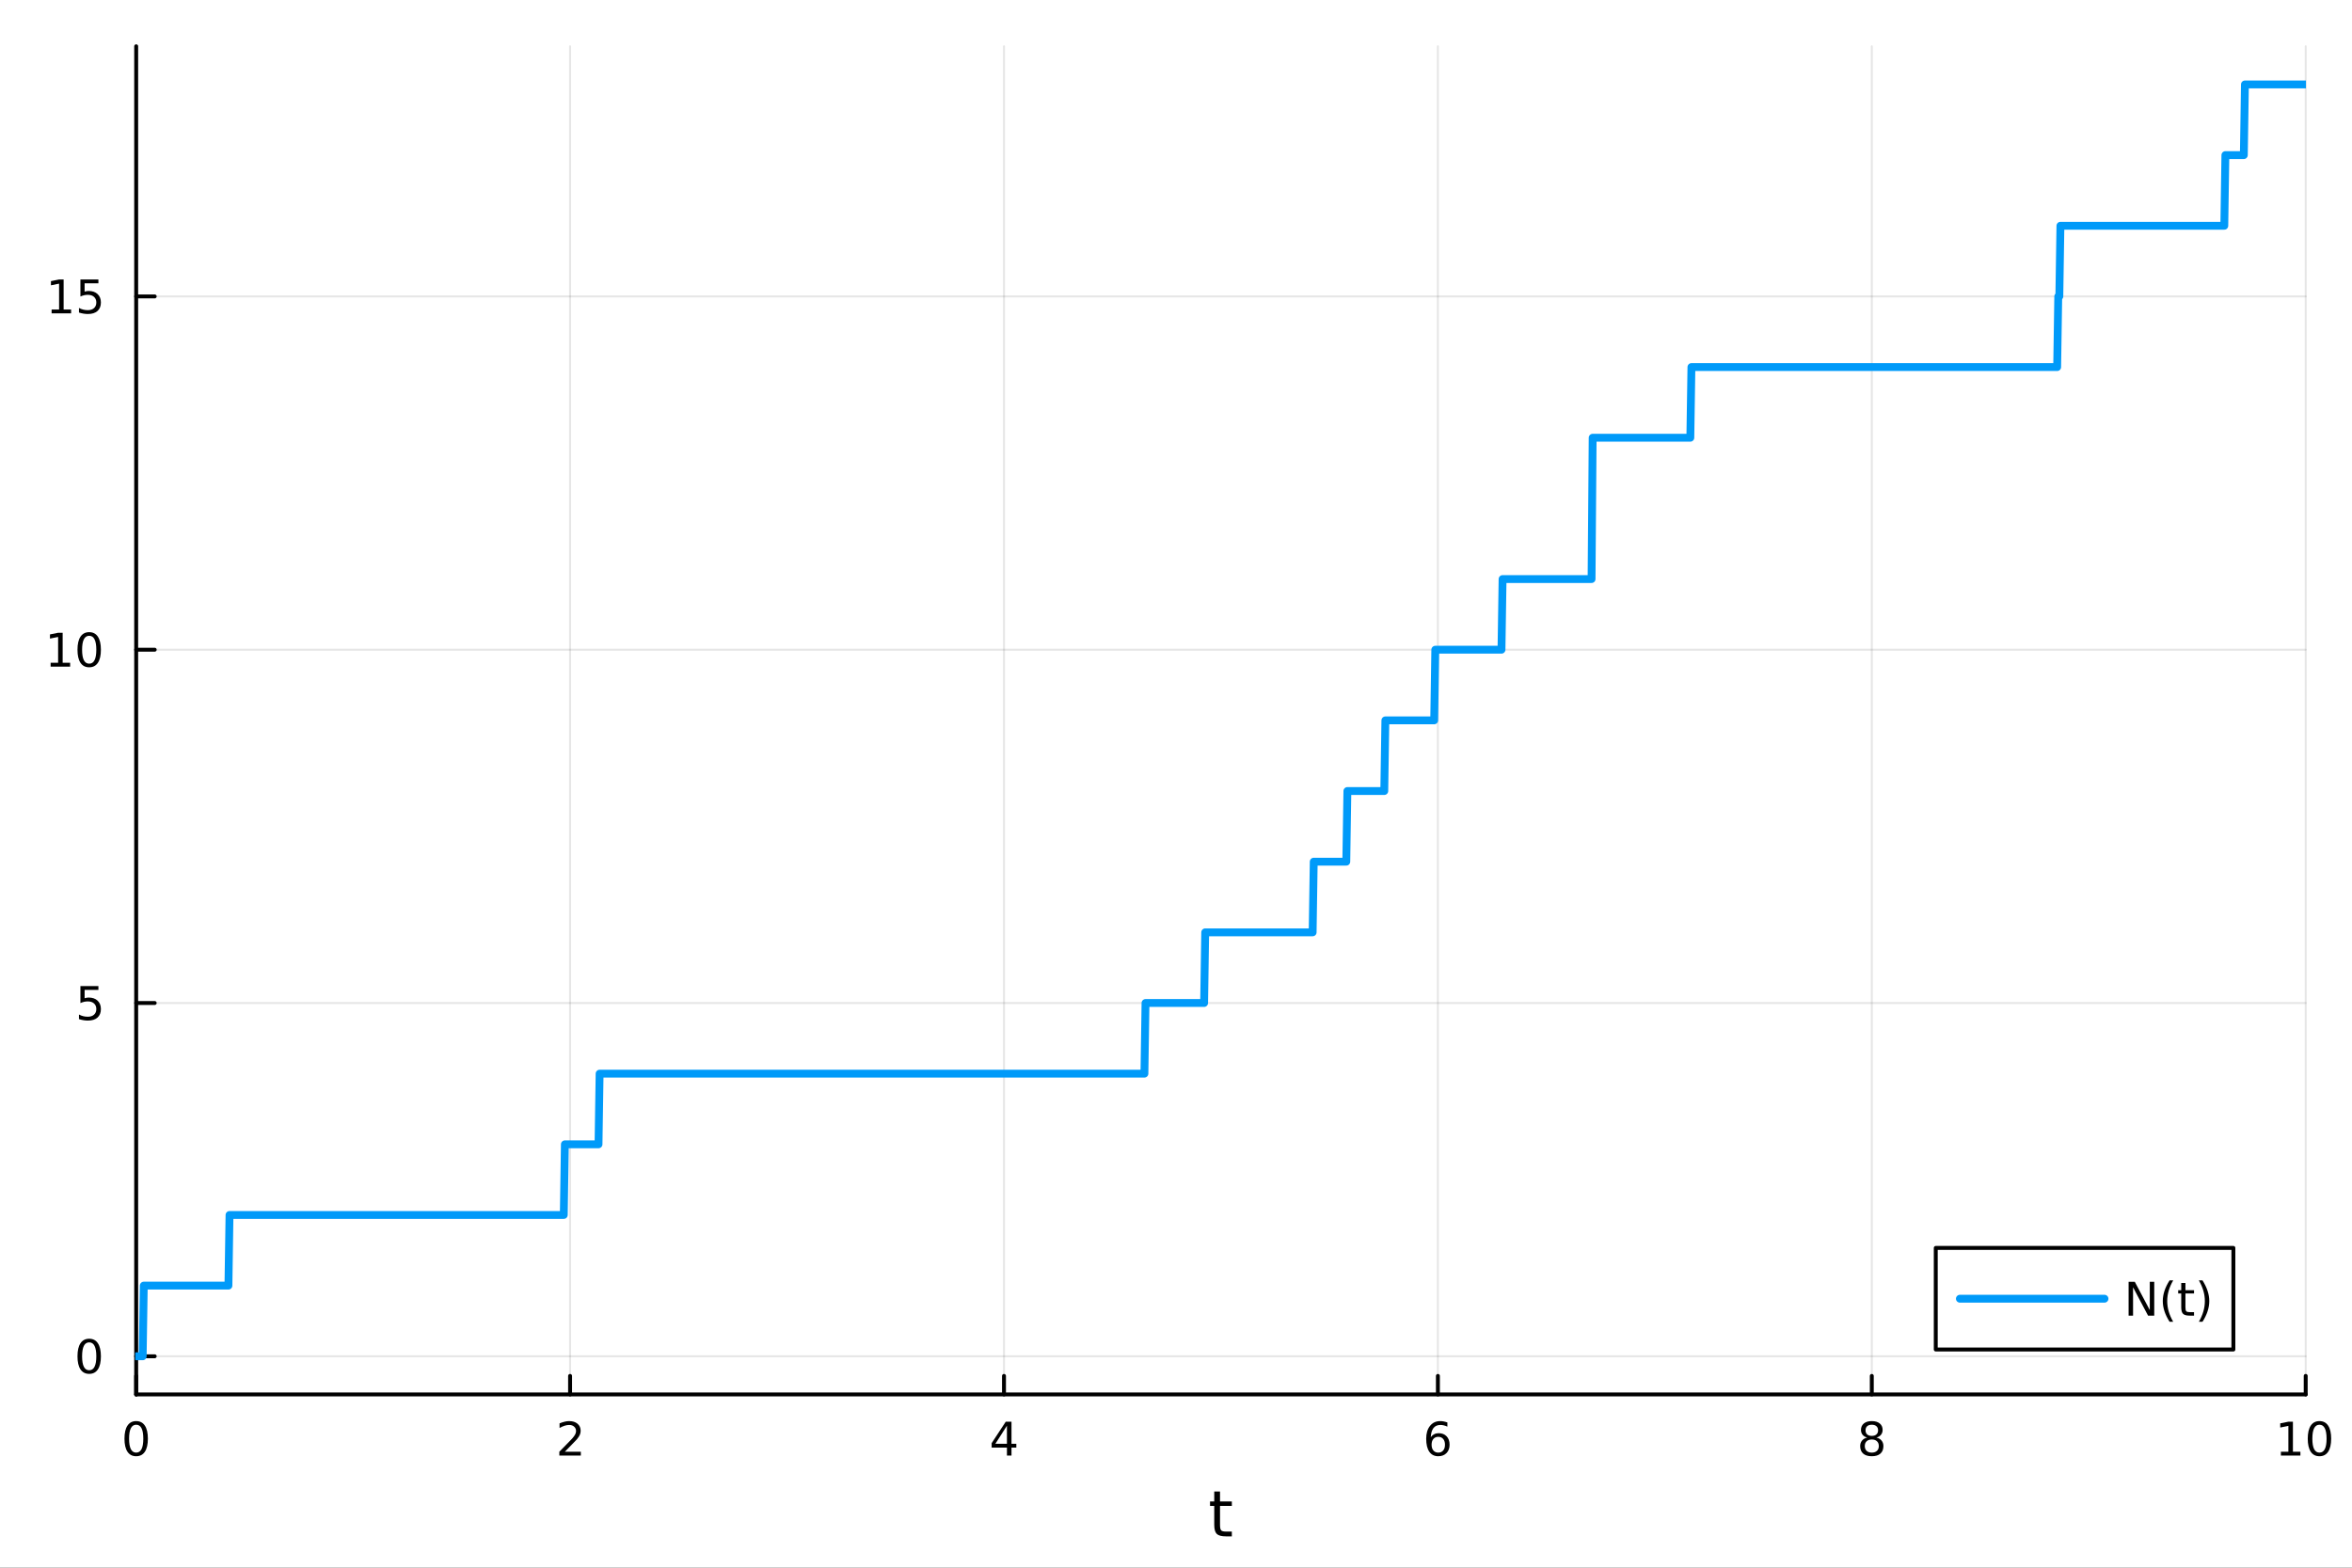 <?xml version="1.0" encoding="utf-8"?>
<svg xmlns="http://www.w3.org/2000/svg" xmlns:xlink="http://www.w3.org/1999/xlink" width="600" height="400" viewBox="0 0 2400 1600">
<rect x="0" y="0" width="2400" height="1600" fill="#333333" stroke="none"/>
<defs>
  <clipPath id="clip460">
    <rect x="0" y="0" width="2400" height="1600"/>
  </clipPath>
</defs>
<path clip-path="url(#clip460)" d="M0 1600 L2400 1600 L2400 0 L0 0  Z" fill="#ffffff" fill-rule="evenodd" fill-opacity="1"/>
<defs>
  <clipPath id="clip461">
    <rect x="480" y="0" width="1681" height="1600"/>
  </clipPath>
</defs>
<path clip-path="url(#clip460)" d="M138.959 1423.18 L2352.76 1423.18 L2352.76 47.244 L138.959 47.244  Z" fill="#ffffff" fill-rule="evenodd" fill-opacity="1"/>
<defs>
  <clipPath id="clip462">
    <rect x="138" y="47" width="2215" height="1377"/>
  </clipPath>
</defs>
<polyline clip-path="url(#clip462)" style="stroke:#000000; stroke-linecap:round; stroke-linejoin:round; stroke-width:2; stroke-opacity:0.1; fill:none" points="138.959,1423.18 138.959,47.244 "/>
<polyline clip-path="url(#clip462)" style="stroke:#000000; stroke-linecap:round; stroke-linejoin:round; stroke-width:2; stroke-opacity:0.1; fill:none" points="581.719,1423.18 581.719,47.244 "/>
<polyline clip-path="url(#clip462)" style="stroke:#000000; stroke-linecap:round; stroke-linejoin:round; stroke-width:2; stroke-opacity:0.1; fill:none" points="1024.48,1423.18 1024.48,47.244 "/>
<polyline clip-path="url(#clip462)" style="stroke:#000000; stroke-linecap:round; stroke-linejoin:round; stroke-width:2; stroke-opacity:0.1; fill:none" points="1467.24,1423.18 1467.24,47.244 "/>
<polyline clip-path="url(#clip462)" style="stroke:#000000; stroke-linecap:round; stroke-linejoin:round; stroke-width:2; stroke-opacity:0.1; fill:none" points="1910,1423.18 1910,47.244 "/>
<polyline clip-path="url(#clip462)" style="stroke:#000000; stroke-linecap:round; stroke-linejoin:round; stroke-width:2; stroke-opacity:0.1; fill:none" points="2352.76,1423.18 2352.76,47.244 "/>
<polyline clip-path="url(#clip460)" style="stroke:#000000; stroke-linecap:round; stroke-linejoin:round; stroke-width:4; stroke-opacity:1; fill:none" points="138.959,1423.18 2352.76,1423.18 "/>
<polyline clip-path="url(#clip460)" style="stroke:#000000; stroke-linecap:round; stroke-linejoin:round; stroke-width:4; stroke-opacity:1; fill:none" points="138.959,1423.18 138.959,1404.28 "/>
<polyline clip-path="url(#clip460)" style="stroke:#000000; stroke-linecap:round; stroke-linejoin:round; stroke-width:4; stroke-opacity:1; fill:none" points="581.719,1423.18 581.719,1404.28 "/>
<polyline clip-path="url(#clip460)" style="stroke:#000000; stroke-linecap:round; stroke-linejoin:round; stroke-width:4; stroke-opacity:1; fill:none" points="1024.48,1423.18 1024.48,1404.28 "/>
<polyline clip-path="url(#clip460)" style="stroke:#000000; stroke-linecap:round; stroke-linejoin:round; stroke-width:4; stroke-opacity:1; fill:none" points="1467.24,1423.18 1467.24,1404.28 "/>
<polyline clip-path="url(#clip460)" style="stroke:#000000; stroke-linecap:round; stroke-linejoin:round; stroke-width:4; stroke-opacity:1; fill:none" points="1910,1423.18 1910,1404.28 "/>
<polyline clip-path="url(#clip460)" style="stroke:#000000; stroke-linecap:round; stroke-linejoin:round; stroke-width:4; stroke-opacity:1; fill:none" points="2352.76,1423.18 2352.76,1404.28 "/>
<path clip-path="url(#clip460)" d="M138.959 1454.1 Q135.348 1454.1 133.52 1457.66 Q131.714 1461.2 131.714 1468.33 Q131.714 1475.44 133.52 1479.01 Q135.348 1482.55 138.959 1482.55 Q142.594 1482.55 144.399 1479.01 Q146.228 1475.44 146.228 1468.33 Q146.228 1461.2 144.399 1457.66 Q142.594 1454.1 138.959 1454.1 M138.959 1450.39 Q144.77 1450.39 147.825 1455 Q150.904 1459.58 150.904 1468.33 Q150.904 1477.06 147.825 1481.67 Q144.77 1486.25 138.959 1486.25 Q133.149 1486.25 130.071 1481.67 Q127.015 1477.06 127.015 1468.33 Q127.015 1459.58 130.071 1455 Q133.149 1450.39 138.959 1450.39 Z" fill="#000000" fill-rule="nonzero" fill-opacity="1" /><path clip-path="url(#clip460)" d="M576.372 1481.64 L592.691 1481.64 L592.691 1485.58 L570.747 1485.58 L570.747 1481.64 Q573.409 1478.89 577.992 1474.26 Q582.598 1469.61 583.779 1468.27 Q586.024 1465.74 586.904 1464.01 Q587.807 1462.25 587.807 1460.56 Q587.807 1457.8 585.862 1456.07 Q583.941 1454.33 580.839 1454.33 Q578.64 1454.33 576.186 1455.09 Q573.756 1455.86 570.978 1457.41 L570.978 1452.69 Q573.802 1451.55 576.256 1450.97 Q578.709 1450.39 580.747 1450.39 Q586.117 1450.39 589.311 1453.08 Q592.506 1455.77 592.506 1460.26 Q592.506 1462.39 591.696 1464.31 Q590.908 1466.2 588.802 1468.8 Q588.223 1469.47 585.121 1472.69 Q582.02 1475.88 576.372 1481.64 Z" fill="#000000" fill-rule="nonzero" fill-opacity="1" /><path clip-path="url(#clip460)" d="M1027.49 1455.09 L1015.68 1473.54 L1027.49 1473.54 L1027.49 1455.09 M1026.26 1451.02 L1032.14 1451.02 L1032.14 1473.54 L1037.07 1473.54 L1037.07 1477.43 L1032.14 1477.43 L1032.14 1485.58 L1027.49 1485.58 L1027.49 1477.43 L1011.89 1477.43 L1011.89 1472.92 L1026.26 1451.02 Z" fill="#000000" fill-rule="nonzero" fill-opacity="1" /><path clip-path="url(#clip460)" d="M1467.64 1466.44 Q1464.49 1466.44 1462.64 1468.59 Q1460.81 1470.74 1460.81 1474.49 Q1460.81 1478.22 1462.64 1480.39 Q1464.49 1482.55 1467.64 1482.55 Q1470.79 1482.55 1472.62 1480.39 Q1474.47 1478.22 1474.47 1474.49 Q1474.47 1470.74 1472.62 1468.59 Q1470.79 1466.44 1467.64 1466.44 M1476.92 1451.78 L1476.92 1456.04 Q1475.17 1455.21 1473.36 1454.77 Q1471.58 1454.33 1469.82 1454.33 Q1465.19 1454.33 1462.74 1457.45 Q1460.3 1460.58 1459.96 1466.9 Q1461.32 1464.89 1463.38 1463.82 Q1465.44 1462.73 1467.92 1462.73 Q1473.13 1462.73 1476.14 1465.9 Q1479.17 1469.05 1479.17 1474.49 Q1479.17 1479.82 1476.02 1483.03 Q1472.87 1486.25 1467.64 1486.25 Q1461.65 1486.25 1458.48 1481.67 Q1455.3 1477.06 1455.3 1468.33 Q1455.3 1460.14 1459.19 1455.28 Q1463.08 1450.39 1469.63 1450.39 Q1471.39 1450.39 1473.17 1450.74 Q1474.98 1451.09 1476.92 1451.78 Z" fill="#000000" fill-rule="nonzero" fill-opacity="1" /><path clip-path="url(#clip460)" d="M1910 1469.17 Q1906.66 1469.17 1904.74 1470.95 Q1902.84 1472.73 1902.84 1475.86 Q1902.84 1478.98 1904.74 1480.77 Q1906.66 1482.55 1910 1482.55 Q1913.33 1482.55 1915.25 1480.77 Q1917.17 1478.96 1917.17 1475.86 Q1917.17 1472.73 1915.25 1470.95 Q1913.35 1469.17 1910 1469.17 M1905.32 1467.18 Q1902.31 1466.44 1900.62 1464.38 Q1898.96 1462.32 1898.96 1459.35 Q1898.96 1455.21 1901.89 1452.8 Q1904.86 1450.39 1910 1450.39 Q1915.16 1450.39 1918.1 1452.8 Q1921.04 1455.21 1921.04 1459.35 Q1921.04 1462.32 1919.35 1464.38 Q1917.68 1466.44 1914.7 1467.18 Q1918.08 1467.96 1919.95 1470.26 Q1921.85 1472.55 1921.85 1475.86 Q1921.85 1480.88 1918.77 1483.57 Q1915.71 1486.25 1910 1486.25 Q1904.28 1486.25 1901.2 1483.57 Q1898.14 1480.88 1898.14 1475.86 Q1898.14 1472.55 1900.04 1470.26 Q1901.94 1467.96 1905.32 1467.18 M1903.61 1459.79 Q1903.61 1462.48 1905.27 1463.98 Q1906.96 1465.49 1910 1465.49 Q1913.01 1465.49 1914.7 1463.98 Q1916.41 1462.48 1916.41 1459.79 Q1916.41 1457.11 1914.7 1455.6 Q1913.01 1454.1 1910 1454.1 Q1906.96 1454.1 1905.27 1455.6 Q1903.61 1457.11 1903.61 1459.79 Z" fill="#000000" fill-rule="nonzero" fill-opacity="1" /><path clip-path="url(#clip460)" d="M2327.44 1481.64 L2335.08 1481.64 L2335.08 1455.28 L2326.77 1456.95 L2326.77 1452.69 L2335.04 1451.02 L2339.71 1451.02 L2339.71 1481.64 L2347.35 1481.64 L2347.35 1485.58 L2327.44 1485.58 L2327.44 1481.64 Z" fill="#000000" fill-rule="nonzero" fill-opacity="1" /><path clip-path="url(#clip460)" d="M2366.8 1454.1 Q2363.18 1454.1 2361.36 1457.66 Q2359.55 1461.2 2359.55 1468.33 Q2359.55 1475.44 2361.36 1479.01 Q2363.18 1482.55 2366.8 1482.55 Q2370.43 1482.55 2372.23 1479.01 Q2374.06 1475.44 2374.06 1468.33 Q2374.06 1461.2 2372.23 1457.66 Q2370.43 1454.1 2366.8 1454.1 M2366.8 1450.39 Q2372.61 1450.39 2375.66 1455 Q2378.74 1459.58 2378.74 1468.33 Q2378.74 1477.06 2375.66 1481.67 Q2372.61 1486.25 2366.8 1486.25 Q2360.99 1486.25 2357.91 1481.67 Q2354.85 1477.06 2354.85 1468.33 Q2354.85 1459.58 2357.91 1455 Q2360.99 1450.39 2366.8 1450.39 Z" fill="#000000" fill-rule="nonzero" fill-opacity="1" /><path clip-path="url(#clip460)" d="M1244.92 1522.27 L1244.92 1532.4 L1256.98 1532.4 L1256.98 1536.95 L1244.92 1536.95 L1244.92 1556.3 Q1244.92 1560.66 1246.1 1561.9 Q1247.31 1563.14 1250.97 1563.14 L1256.98 1563.14 L1256.98 1568.04 L1250.97 1568.04 Q1244.19 1568.04 1241.61 1565.53 Q1239.03 1562.98 1239.03 1556.3 L1239.03 1536.95 L1234.73 1536.95 L1234.73 1532.4 L1239.03 1532.4 L1239.03 1522.27 L1244.92 1522.27 Z" fill="#000000" fill-rule="nonzero" fill-opacity="1" /><polyline clip-path="url(#clip462)" style="stroke:#000000; stroke-linecap:round; stroke-linejoin:round; stroke-width:2; stroke-opacity:0.1; fill:none" points="138.959,1384.24 2352.76,1384.24 "/>
<polyline clip-path="url(#clip462)" style="stroke:#000000; stroke-linecap:round; stroke-linejoin:round; stroke-width:2; stroke-opacity:0.1; fill:none" points="138.959,1023.67 2352.76,1023.67 "/>
<polyline clip-path="url(#clip462)" style="stroke:#000000; stroke-linecap:round; stroke-linejoin:round; stroke-width:2; stroke-opacity:0.1; fill:none" points="138.959,663.098 2352.76,663.098 "/>
<polyline clip-path="url(#clip462)" style="stroke:#000000; stroke-linecap:round; stroke-linejoin:round; stroke-width:2; stroke-opacity:0.1; fill:none" points="138.959,302.528 2352.76,302.528 "/>
<polyline clip-path="url(#clip460)" style="stroke:#000000; stroke-linecap:round; stroke-linejoin:round; stroke-width:4; stroke-opacity:1; fill:none" points="138.959,1423.18 138.959,47.244 "/>
<polyline clip-path="url(#clip460)" style="stroke:#000000; stroke-linecap:round; stroke-linejoin:round; stroke-width:4; stroke-opacity:1; fill:none" points="138.959,1384.24 157.857,1384.24 "/>
<polyline clip-path="url(#clip460)" style="stroke:#000000; stroke-linecap:round; stroke-linejoin:round; stroke-width:4; stroke-opacity:1; fill:none" points="138.959,1023.67 157.857,1023.67 "/>
<polyline clip-path="url(#clip460)" style="stroke:#000000; stroke-linecap:round; stroke-linejoin:round; stroke-width:4; stroke-opacity:1; fill:none" points="138.959,663.098 157.857,663.098 "/>
<polyline clip-path="url(#clip460)" style="stroke:#000000; stroke-linecap:round; stroke-linejoin:round; stroke-width:4; stroke-opacity:1; fill:none" points="138.959,302.528 157.857,302.528 "/>
<path clip-path="url(#clip460)" d="M91.015 1370.04 Q87.404 1370.04 85.575 1373.6 Q83.77 1377.14 83.77 1384.27 Q83.77 1391.38 85.575 1394.94 Q87.404 1398.49 91.015 1398.49 Q94.649 1398.49 96.455 1394.94 Q98.284 1391.38 98.284 1384.27 Q98.284 1377.14 96.455 1373.6 Q94.649 1370.04 91.015 1370.04 M91.015 1366.33 Q96.825 1366.33 99.881 1370.94 Q102.959 1375.52 102.959 1384.27 Q102.959 1393 99.881 1397.61 Q96.825 1402.19 91.015 1402.19 Q85.205 1402.19 82.126 1397.61 Q79.071 1393 79.071 1384.27 Q79.071 1375.52 82.126 1370.94 Q85.205 1366.33 91.015 1366.33 Z" fill="#000000" fill-rule="nonzero" fill-opacity="1" /><path clip-path="url(#clip460)" d="M82.057 1006.39 L100.413 1006.39 L100.413 1010.32 L86.339 1010.32 L86.339 1018.8 Q87.358 1018.45 88.376 1018.29 Q89.395 1018.1 90.413 1018.1 Q96.2 1018.1 99.58 1021.27 Q102.959 1024.44 102.959 1029.86 Q102.959 1035.44 99.487 1038.54 Q96.015 1041.62 89.696 1041.62 Q87.52 1041.62 85.251 1041.25 Q83.006 1040.88 80.598 1040.14 L80.598 1035.44 Q82.682 1036.57 84.904 1037.13 Q87.126 1037.68 89.603 1037.68 Q93.608 1037.68 95.946 1035.58 Q98.284 1033.47 98.284 1029.86 Q98.284 1026.25 95.946 1024.14 Q93.608 1022.04 89.603 1022.04 Q87.728 1022.04 85.853 1022.45 Q84.001 1022.87 82.057 1023.75 L82.057 1006.39 Z" fill="#000000" fill-rule="nonzero" fill-opacity="1" /><path clip-path="url(#clip460)" d="M51.663 676.443 L59.302 676.443 L59.302 650.077 L50.992 651.744 L50.992 647.485 L59.256 645.818 L63.932 645.818 L63.932 676.443 L71.571 676.443 L71.571 680.378 L51.663 680.378 L51.663 676.443 Z" fill="#000000" fill-rule="nonzero" fill-opacity="1" /><path clip-path="url(#clip460)" d="M91.015 648.897 Q87.404 648.897 85.575 652.461 Q83.77 656.003 83.77 663.133 Q83.77 670.239 85.575 673.804 Q87.404 677.346 91.015 677.346 Q94.649 677.346 96.455 673.804 Q98.284 670.239 98.284 663.133 Q98.284 656.003 96.455 652.461 Q94.649 648.897 91.015 648.897 M91.015 645.193 Q96.825 645.193 99.881 649.799 Q102.959 654.383 102.959 663.133 Q102.959 671.859 99.881 676.466 Q96.825 681.049 91.015 681.049 Q85.205 681.049 82.126 676.466 Q79.071 671.859 79.071 663.133 Q79.071 654.383 82.126 649.799 Q85.205 645.193 91.015 645.193 Z" fill="#000000" fill-rule="nonzero" fill-opacity="1" /><path clip-path="url(#clip460)" d="M52.659 315.873 L60.298 315.873 L60.298 289.507 L51.987 291.174 L51.987 286.914 L60.251 285.248 L64.927 285.248 L64.927 315.873 L72.566 315.873 L72.566 319.808 L52.659 319.808 L52.659 315.873 Z" fill="#000000" fill-rule="nonzero" fill-opacity="1" /><path clip-path="url(#clip460)" d="M82.057 285.248 L100.413 285.248 L100.413 289.183 L86.339 289.183 L86.339 297.655 Q87.358 297.308 88.376 297.146 Q89.395 296.961 90.413 296.961 Q96.2 296.961 99.58 300.132 Q102.959 303.303 102.959 308.72 Q102.959 314.299 99.487 317.4 Q96.015 320.479 89.696 320.479 Q87.52 320.479 85.251 320.109 Q83.006 319.738 80.598 318.998 L80.598 314.299 Q82.682 315.433 84.904 315.988 Q87.126 316.544 89.603 316.544 Q93.608 316.544 95.946 314.437 Q98.284 312.331 98.284 308.72 Q98.284 305.109 95.946 303.002 Q93.608 300.896 89.603 300.896 Q87.728 300.896 85.853 301.312 Q84.001 301.729 82.057 302.609 L82.057 285.248 Z" fill="#000000" fill-rule="nonzero" fill-opacity="1" /><polyline clip-path="url(#clip462)" style="stroke:#009af9; stroke-linecap:round; stroke-linejoin:round; stroke-width:8; stroke-opacity:1; fill:none" points="138.959,1384.24 140.067,1384.24 141.174,1384.24 142.282,1384.24 143.389,1384.24 144.497,1384.24 145.604,1384.24 146.712,1312.12 147.819,1312.12 148.927,1312.12 150.034,1312.12 151.141,1312.12 152.249,1312.12 153.356,1312.12 154.464,1312.12 155.571,1312.12 156.679,1312.12 157.786,1312.12 158.894,1312.12 160.001,1312.12 161.108,1312.12 162.216,1312.12 163.323,1312.12 164.431,1312.12 165.538,1312.12 166.646,1312.12 167.753,1312.12 168.861,1312.12 169.968,1312.12 171.076,1312.12 172.183,1312.12 173.29,1312.12 174.398,1312.12 175.505,1312.12 176.613,1312.12 177.72,1312.12 178.828,1312.12 179.935,1312.12 181.043,1312.12 182.15,1312.12 183.258,1312.12 184.365,1312.12 185.472,1312.12 186.58,1312.12 187.687,1312.12 188.795,1312.12 189.902,1312.12 191.01,1312.12 192.117,1312.12 193.225,1312.12 194.332,1312.12 195.439,1312.12 196.547,1312.12 197.654,1312.12 198.762,1312.12 199.869,1312.12 200.977,1312.12 202.084,1312.12 203.192,1312.12 204.299,1312.12 205.407,1312.12 206.514,1312.12 207.621,1312.12 208.729,1312.12 209.836,1312.12 210.944,1312.12 212.051,1312.12 213.159,1312.12 214.266,1312.12 215.374,1312.12 216.481,1312.12 217.589,1312.12 218.696,1312.12 219.803,1312.12 220.911,1312.12 222.018,1312.12 223.126,1312.12 224.233,1312.12 225.341,1312.12 226.448,1312.12 227.556,1312.12 228.663,1312.12 229.771,1312.12 230.878,1312.12 231.985,1312.12 233.093,1312.12 234.2,1240.01 235.308,1240.01 236.415,1240.01 237.523,1240.01 238.63,1240.01 239.738,1240.01 240.845,1240.01 241.952,1240.01 243.06,1240.01 244.167,1240.01 245.275,1240.01 246.382,1240.01 247.49,1240.01 248.597,1240.01 249.705,1240.01 250.812,1240.01 251.92,1240.01 253.027,1240.01 254.134,1240.01 255.242,1240.01 256.349,1240.01 257.457,1240.01 258.564,1240.01 259.672,1240.01 260.779,1240.01 261.887,1240.01 262.994,1240.01 264.102,1240.01 265.209,1240.01 266.316,1240.01 267.424,1240.01 268.531,1240.01 269.639,1240.01 270.746,1240.01 271.854,1240.01 272.961,1240.01 274.069,1240.01 275.176,1240.01 276.283,1240.01 277.391,1240.01 278.498,1240.01 279.606,1240.01 280.713,1240.01 281.821,1240.01 282.928,1240.01 284.036,1240.01 285.143,1240.01 286.251,1240.01 287.358,1240.01 288.465,1240.01 289.573,1240.01 290.68,1240.01 291.788,1240.01 292.895,1240.01 294.003,1240.01 295.11,1240.01 296.218,1240.01 297.325,1240.01 298.433,1240.01 299.54,1240.01 300.647,1240.01 301.755,1240.01 302.862,1240.01 303.97,1240.01 305.077,1240.01 306.185,1240.01 307.292,1240.01 308.4,1240.01 309.507,1240.01 310.614,1240.01 311.722,1240.01 312.829,1240.01 313.937,1240.01 315.044,1240.01 316.152,1240.01 317.259,1240.01 318.367,1240.01 319.474,1240.01 320.582,1240.01 321.689,1240.01 322.796,1240.01 323.904,1240.01 325.011,1240.01 326.119,1240.01 327.226,1240.01 328.334,1240.01 329.441,1240.01 330.549,1240.01 331.656,1240.01 332.764,1240.01 333.871,1240.01 334.978,1240.01 336.086,1240.01 337.193,1240.01 338.301,1240.01 339.408,1240.01 340.516,1240.01 341.623,1240.01 342.731,1240.01 343.838,1240.01 344.946,1240.01 346.053,1240.01 347.16,1240.01 348.268,1240.01 349.375,1240.01 350.483,1240.01 351.59,1240.01 352.698,1240.01 353.805,1240.01 354.913,1240.01 356.02,1240.01 357.127,1240.01 358.235,1240.01 359.342,1240.01 360.45,1240.01 361.557,1240.01 362.665,1240.01 363.772,1240.01 364.88,1240.01 365.987,1240.01 367.095,1240.01 368.202,1240.01 369.309,1240.01 370.417,1240.01 371.524,1240.01 372.632,1240.01 373.739,1240.01 374.847,1240.01 375.954,1240.01 377.062,1240.01 378.169,1240.01 379.277,1240.01 380.384,1240.01 381.491,1240.01 382.599,1240.01 383.706,1240.01 384.814,1240.01 385.921,1240.01 387.029,1240.01 388.136,1240.01 389.244,1240.01 390.351,1240.01 391.458,1240.01 392.566,1240.01 393.673,1240.01 394.781,1240.01 395.888,1240.01 396.996,1240.01 398.103,1240.01 399.211,1240.01 400.318,1240.01 401.426,1240.01 402.533,1240.01 403.64,1240.01 404.748,1240.01 405.855,1240.01 406.963,1240.01 408.07,1240.01 409.178,1240.01 410.285,1240.01 411.393,1240.01 412.5,1240.01 413.608,1240.01 414.715,1240.01 415.822,1240.01 416.93,1240.01 418.037,1240.01 419.145,1240.01 420.252,1240.01 421.36,1240.01 422.467,1240.01 423.575,1240.01 424.682,1240.01 425.789,1240.01 426.897,1240.01 428.004,1240.01 429.112,1240.01 430.219,1240.01 431.327,1240.01 432.434,1240.01 433.542,1240.01 434.649,1240.01 435.757,1240.01 436.864,1240.01 437.971,1240.01 439.079,1240.01 440.186,1240.01 441.294,1240.01 442.401,1240.01 443.509,1240.01 444.616,1240.01 445.724,1240.01 446.831,1240.01 447.939,1240.01 449.046,1240.01 450.153,1240.01 451.261,1240.01 452.368,1240.01 453.476,1240.01 454.583,1240.01 455.691,1240.01 456.798,1240.01 457.906,1240.01 459.013,1240.01 460.121,1240.01 461.228,1240.01 462.335,1240.01 463.443,1240.01 464.55,1240.01 465.658,1240.01 466.765,1240.01 467.873,1240.01 468.98,1240.01 470.088,1240.01 471.195,1240.01 472.302,1240.01 473.41,1240.01 474.517,1240.01 475.625,1240.01 476.732,1240.01 477.84,1240.01 478.947,1240.01 480.055,1240.01 481.162,1240.01 482.27,1240.01 483.377,1240.01 484.484,1240.01 485.592,1240.01 486.699,1240.01 487.807,1240.01 488.914,1240.01 490.022,1240.01 491.129,1240.01 492.237,1240.01 493.344,1240.01 494.452,1240.01 495.559,1240.01 496.666,1240.01 497.774,1240.01 498.881,1240.01 499.989,1240.01 501.096,1240.01 502.204,1240.01 503.311,1240.01 504.419,1240.01 505.526,1240.01 506.633,1240.01 507.741,1240.01 508.848,1240.01 509.956,1240.01 511.063,1240.01 512.171,1240.01 513.278,1240.01 514.386,1240.01 515.493,1240.01 516.601,1240.01 517.708,1240.01 518.815,1240.01 519.923,1240.01 521.03,1240.01 522.138,1240.01 523.245,1240.01 524.353,1240.01 525.46,1240.01 526.568,1240.01 527.675,1240.01 528.783,1240.01 529.89,1240.01 530.997,1240.01 532.105,1240.01 533.212,1240.01 534.32,1240.01 535.427,1240.01 536.535,1240.01 537.642,1240.01 538.75,1240.01 539.857,1240.01 540.965,1240.01 542.072,1240.01 543.179,1240.01 544.287,1240.01 545.394,1240.01 546.502,1240.01 547.609,1240.01 548.717,1240.01 549.824,1240.01 550.932,1240.01 552.039,1240.01 553.146,1240.01 554.254,1240.01 555.361,1240.01 556.469,1240.01 557.576,1240.01 558.684,1240.01 559.791,1240.01 560.899,1240.01 562.006,1240.01 563.114,1240.01 564.221,1240.01 565.328,1240.01 566.436,1240.01 567.543,1240.01 568.651,1240.01 569.758,1240.01 570.866,1240.01 571.973,1240.01 573.081,1240.01 574.188,1240.01 575.296,1240.01 576.403,1167.9 577.51,1167.9 578.618,1167.9 579.725,1167.9 580.833,1167.9 581.94,1167.9 583.048,1167.9 584.155,1167.9 585.263,1167.9 586.37,1167.9 587.477,1167.9 588.585,1167.9 589.692,1167.9 590.8,1167.9 591.907,1167.9 593.015,1167.9 594.122,1167.9 595.23,1167.9 596.337,1167.9 597.445,1167.9 598.552,1167.9 599.659,1167.9 600.767,1167.9 601.874,1167.9 602.982,1167.9 604.089,1167.9 605.197,1167.9 606.304,1167.9 607.412,1167.9 608.519,1167.9 609.627,1167.9 610.734,1167.9 611.841,1095.78 612.949,1095.78 614.056,1095.78 615.164,1095.78 616.271,1095.78 617.379,1095.78 618.486,1095.78 619.594,1095.78 620.701,1095.78 621.808,1095.78 622.916,1095.78 624.023,1095.78 625.131,1095.78 626.238,1095.78 627.346,1095.78 628.453,1095.78 629.561,1095.78 630.668,1095.78 631.776,1095.78 632.883,1095.78 633.99,1095.78 635.098,1095.78 636.205,1095.78 637.313,1095.78 638.42,1095.78 639.528,1095.78 640.635,1095.78 641.743,1095.78 642.85,1095.78 643.958,1095.78 645.065,1095.78 646.172,1095.78 647.28,1095.78 648.387,1095.78 649.495,1095.78 650.602,1095.78 651.71,1095.78 652.817,1095.78 653.925,1095.78 655.032,1095.78 656.14,1095.78 657.247,1095.78 658.354,1095.78 659.462,1095.78 660.569,1095.78 661.677,1095.78 662.784,1095.78 663.892,1095.78 664.999,1095.78 666.107,1095.78 667.214,1095.78 668.321,1095.78 669.429,1095.78 670.536,1095.78 671.644,1095.78 672.751,1095.78 673.859,1095.78 674.966,1095.78 676.074,1095.78 677.181,1095.78 678.289,1095.78 679.396,1095.78 680.503,1095.78 681.611,1095.78 682.718,1095.78 683.826,1095.78 684.933,1095.78 686.041,1095.78 687.148,1095.78 688.256,1095.78 689.363,1095.78 690.471,1095.78 691.578,1095.78 692.685,1095.78 693.793,1095.78 694.9,1095.78 696.008,1095.78 697.115,1095.78 698.223,1095.78 699.33,1095.78 700.438,1095.78 701.545,1095.78 702.652,1095.78 703.76,1095.78 704.867,1095.78 705.975,1095.78 707.082,1095.78 708.19,1095.78 709.297,1095.78 710.405,1095.78 711.512,1095.78 712.62,1095.78 713.727,1095.78 714.834,1095.78 715.942,1095.78 717.049,1095.78 718.157,1095.78 719.264,1095.78 720.372,1095.78 721.479,1095.78 722.587,1095.78 723.694,1095.78 724.802,1095.78 725.909,1095.78 727.016,1095.78 728.124,1095.78 729.231,1095.78 730.339,1095.78 731.446,1095.78 732.554,1095.78 733.661,1095.78 734.769,1095.78 735.876,1095.78 736.983,1095.78 738.091,1095.78 739.198,1095.78 740.306,1095.78 741.413,1095.78 742.521,1095.78 743.628,1095.78 744.736,1095.78 745.843,1095.78 746.951,1095.78 748.058,1095.78 749.165,1095.78 750.273,1095.78 751.38,1095.78 752.488,1095.78 753.595,1095.78 754.703,1095.78 755.81,1095.78 756.918,1095.78 758.025,1095.78 759.133,1095.78 760.24,1095.78 761.347,1095.78 762.455,1095.78 763.562,1095.78 764.67,1095.78 765.777,1095.78 766.885,1095.78 767.992,1095.78 769.1,1095.78 770.207,1095.78 771.315,1095.78 772.422,1095.78 773.529,1095.78 774.637,1095.78 775.744,1095.78 776.852,1095.78 777.959,1095.78 779.067,1095.78 780.174,1095.78 781.282,1095.78 782.389,1095.78 783.496,1095.78 784.604,1095.78 785.711,1095.78 786.819,1095.78 787.926,1095.78 789.034,1095.78 790.141,1095.78 791.249,1095.78 792.356,1095.78 793.464,1095.78 794.571,1095.78 795.678,1095.78 796.786,1095.78 797.893,1095.78 799.001,1095.78 800.108,1095.78 801.216,1095.78 802.323,1095.78 803.431,1095.78 804.538,1095.78 805.646,1095.78 806.753,1095.78 807.86,1095.78 808.968,1095.78 810.075,1095.78 811.183,1095.78 812.29,1095.78 813.398,1095.78 814.505,1095.78 815.613,1095.78 816.72,1095.78 817.827,1095.78 818.935,1095.78 820.042,1095.78 821.15,1095.78 822.257,1095.78 823.365,1095.78 824.472,1095.78 825.58,1095.78 826.687,1095.78 827.795,1095.78 828.902,1095.78 830.009,1095.78 831.117,1095.78 832.224,1095.78 833.332,1095.78 834.439,1095.78 835.547,1095.78 836.654,1095.78 837.762,1095.78 838.869,1095.78 839.977,1095.78 841.084,1095.78 842.191,1095.78 843.299,1095.78 844.406,1095.78 845.514,1095.78 846.621,1095.78 847.729,1095.78 848.836,1095.78 849.944,1095.78 851.051,1095.78 852.159,1095.78 853.266,1095.78 854.373,1095.78 855.481,1095.78 856.588,1095.78 857.696,1095.78 858.803,1095.78 859.911,1095.78 861.018,1095.78 862.126,1095.78 863.233,1095.78 864.34,1095.78 865.448,1095.78 866.555,1095.78 867.663,1095.78 868.77,1095.78 869.878,1095.78 870.985,1095.78 872.093,1095.78 873.2,1095.78 874.308,1095.78 875.415,1095.78 876.522,1095.78 877.63,1095.78 878.737,1095.78 879.845,1095.78 880.952,1095.78 882.06,1095.78 883.167,1095.78 884.275,1095.78 885.382,1095.78 886.49,1095.78 887.597,1095.78 888.704,1095.78 889.812,1095.78 890.919,1095.78 892.027,1095.78 893.134,1095.78 894.242,1095.78 895.349,1095.78 896.457,1095.78 897.564,1095.78 898.671,1095.78 899.779,1095.78 900.886,1095.78 901.994,1095.78 903.101,1095.78 904.209,1095.78 905.316,1095.78 906.424,1095.78 907.531,1095.78 908.639,1095.78 909.746,1095.78 910.853,1095.78 911.961,1095.78 913.068,1095.78 914.176,1095.78 915.283,1095.78 916.391,1095.78 917.498,1095.78 918.606,1095.78 919.713,1095.78 920.821,1095.78 921.928,1095.78 923.035,1095.78 924.143,1095.78 925.25,1095.78 926.358,1095.78 927.465,1095.78 928.573,1095.78 929.68,1095.78 930.788,1095.78 931.895,1095.78 933.002,1095.78 934.11,1095.78 935.217,1095.78 936.325,1095.78 937.432,1095.78 938.54,1095.78 939.647,1095.78 940.755,1095.78 941.862,1095.78 942.97,1095.78 944.077,1095.78 945.184,1095.78 946.292,1095.78 947.399,1095.78 948.507,1095.78 949.614,1095.78 950.722,1095.78 951.829,1095.78 952.937,1095.78 954.044,1095.78 955.152,1095.78 956.259,1095.78 957.366,1095.78 958.474,1095.78 959.581,1095.78 960.689,1095.78 961.796,1095.78 962.904,1095.78 964.011,1095.78 965.119,1095.78 966.226,1095.78 967.334,1095.78 968.441,1095.78 969.548,1095.78 970.656,1095.78 971.763,1095.78 972.871,1095.78 973.978,1095.78 975.086,1095.78 976.193,1095.78 977.301,1095.78 978.408,1095.78 979.515,1095.78 980.623,1095.78 981.73,1095.78 982.838,1095.78 983.945,1095.78 985.053,1095.78 986.16,1095.78 987.268,1095.78 988.375,1095.78 989.483,1095.78 990.59,1095.78 991.697,1095.78 992.805,1095.78 993.912,1095.78 995.02,1095.78 996.127,1095.78 997.235,1095.78 998.342,1095.78 999.45,1095.78 1000.56,1095.78 1001.66,1095.78 1002.77,1095.78 1003.88,1095.78 1004.99,1095.78 1006.09,1095.78 1007.2,1095.78 1008.31,1095.78 1009.42,1095.78 1010.52,1095.78 1011.63,1095.78 1012.74,1095.78 1013.85,1095.78 1014.95,1095.78 1016.06,1095.78 1017.17,1095.78 1018.28,1095.78 1019.38,1095.78 1020.49,1095.78 1021.6,1095.78 1022.71,1095.78 1023.81,1095.78 1024.92,1095.78 1026.03,1095.78 1027.14,1095.78 1028.24,1095.78 1029.35,1095.78 1030.46,1095.78 1031.57,1095.78 1032.67,1095.78 1033.78,1095.78 1034.89,1095.78 1036,1095.78 1037.1,1095.78 1038.21,1095.78 1039.32,1095.78 1040.43,1095.78 1041.53,1095.78 1042.64,1095.78 1043.75,1095.78 1044.86,1095.78 1045.96,1095.78 1047.07,1095.78 1048.18,1095.78 1049.28,1095.78 1050.39,1095.78 1051.5,1095.78 1052.61,1095.78 1053.71,1095.78 1054.82,1095.78 1055.93,1095.78 1057.04,1095.78 1058.14,1095.78 1059.25,1095.78 1060.36,1095.78 1061.47,1095.78 1062.57,1095.78 1063.68,1095.78 1064.79,1095.78 1065.9,1095.78 1067,1095.78 1068.11,1095.78 1069.22,1095.78 1070.33,1095.78 1071.43,1095.78 1072.54,1095.78 1073.65,1095.78 1074.76,1095.78 1075.86,1095.78 1076.97,1095.78 1078.08,1095.78 1079.19,1095.78 1080.29,1095.78 1081.4,1095.78 1082.51,1095.78 1083.62,1095.78 1084.72,1095.78 1085.83,1095.78 1086.94,1095.78 1088.05,1095.78 1089.15,1095.78 1090.26,1095.78 1091.37,1095.78 1092.48,1095.78 1093.58,1095.78 1094.69,1095.78 1095.8,1095.78 1096.91,1095.78 1098.01,1095.78 1099.12,1095.78 1100.23,1095.78 1101.34,1095.78 1102.44,1095.78 1103.55,1095.78 1104.66,1095.78 1105.77,1095.78 1106.87,1095.78 1107.98,1095.78 1109.09,1095.78 1110.19,1095.78 1111.3,1095.78 1112.41,1095.78 1113.52,1095.78 1114.62,1095.78 1115.73,1095.78 1116.84,1095.78 1117.95,1095.78 1119.05,1095.78 1120.16,1095.78 1121.27,1095.78 1122.38,1095.78 1123.48,1095.78 1124.59,1095.78 1125.7,1095.78 1126.81,1095.78 1127.91,1095.78 1129.02,1095.78 1130.13,1095.78 1131.24,1095.78 1132.34,1095.78 1133.45,1095.78 1134.56,1095.78 1135.67,1095.78 1136.77,1095.78 1137.88,1095.78 1138.99,1095.78 1140.1,1095.78 1141.2,1095.78 1142.31,1095.78 1143.42,1095.78 1144.53,1095.78 1145.63,1095.78 1146.74,1095.78 1147.85,1095.78 1148.96,1095.78 1150.06,1095.78 1151.17,1095.78 1152.28,1095.78 1153.39,1095.78 1154.49,1095.78 1155.6,1095.78 1156.71,1095.78 1157.82,1095.78 1158.92,1095.78 1160.03,1095.78 1161.14,1095.78 1162.25,1095.78 1163.35,1095.78 1164.46,1095.78 1165.57,1095.78 1166.67,1095.78 1167.78,1095.78 1168.89,1023.67 1170,1023.67 1171.1,1023.67 1172.21,1023.67 1173.32,1023.67 1174.43,1023.67 1175.53,1023.67 1176.64,1023.67 1177.75,1023.67 1178.86,1023.67 1179.96,1023.67 1181.07,1023.67 1182.18,1023.67 1183.29,1023.67 1184.39,1023.67 1185.5,1023.67 1186.61,1023.67 1187.72,1023.67 1188.82,1023.67 1189.93,1023.67 1191.04,1023.67 1192.15,1023.67 1193.25,1023.67 1194.36,1023.67 1195.47,1023.67 1196.58,1023.67 1197.68,1023.67 1198.79,1023.67 1199.9,1023.67 1201.01,1023.67 1202.11,1023.67 1203.22,1023.67 1204.33,1023.67 1205.44,1023.67 1206.54,1023.67 1207.65,1023.67 1208.76,1023.67 1209.87,1023.67 1210.97,1023.67 1212.08,1023.67 1213.19,1023.67 1214.3,1023.67 1215.4,1023.67 1216.51,1023.67 1217.62,1023.67 1218.73,1023.67 1219.83,1023.67 1220.94,1023.67 1222.05,1023.67 1223.15,1023.67 1224.26,1023.67 1225.37,1023.67 1226.48,1023.67 1227.58,1023.67 1228.69,1023.67 1229.8,951.554 1230.91,951.554 1232.01,951.554 1233.12,951.554 1234.23,951.554 1235.34,951.554 1236.44,951.554 1237.55,951.554 1238.66,951.554 1239.77,951.554 1240.87,951.554 1241.98,951.554 1243.09,951.554 1244.2,951.554 1245.3,951.554 1246.41,951.554 1247.52,951.554 1248.63,951.554 1249.73,951.554 1250.84,951.554 1251.95,951.554 1253.06,951.554 1254.16,951.554 1255.27,951.554 1256.38,951.554 1257.49,951.554 1258.59,951.554 1259.7,951.554 1260.81,951.554 1261.92,951.554 1263.02,951.554 1264.13,951.554 1265.24,951.554 1266.35,951.554 1267.45,951.554 1268.56,951.554 1269.67,951.554 1270.78,951.554 1271.88,951.554 1272.99,951.554 1274.1,951.554 1275.21,951.554 1276.31,951.554 1277.42,951.554 1278.53,951.554 1279.63,951.554 1280.74,951.554 1281.85,951.554 1282.96,951.554 1284.06,951.554 1285.17,951.554 1286.28,951.554 1287.39,951.554 1288.49,951.554 1289.6,951.554 1290.71,951.554 1291.82,951.554 1292.92,951.554 1294.03,951.554 1295.14,951.554 1296.25,951.554 1297.35,951.554 1298.46,951.554 1299.57,951.554 1300.68,951.554 1301.78,951.554 1302.89,951.554 1304,951.554 1305.11,951.554 1306.21,951.554 1307.32,951.554 1308.43,951.554 1309.54,951.554 1310.64,951.554 1311.75,951.554 1312.86,951.554 1313.97,951.554 1315.07,951.554 1316.18,951.554 1317.29,951.554 1318.4,951.554 1319.5,951.554 1320.61,951.554 1321.72,951.554 1322.83,951.554 1323.93,951.554 1325.04,951.554 1326.15,951.554 1327.26,951.554 1328.36,951.554 1329.47,951.554 1330.58,951.554 1331.69,951.554 1332.79,951.554 1333.9,951.554 1335.01,951.554 1336.12,951.554 1337.22,951.554 1338.33,951.554 1339.44,951.554 1340.54,879.44 1341.65,879.44 1342.76,879.44 1343.87,879.44 1344.97,879.44 1346.08,879.44 1347.19,879.44 1348.3,879.44 1349.4,879.44 1350.51,879.44 1351.62,879.44 1352.73,879.44 1353.83,879.44 1354.94,879.44 1356.05,879.44 1357.16,879.44 1358.26,879.44 1359.37,879.44 1360.48,879.44 1361.59,879.44 1362.69,879.44 1363.8,879.44 1364.91,879.44 1366.02,879.44 1367.12,879.44 1368.23,879.44 1369.34,879.44 1370.45,879.44 1371.55,879.44 1372.66,879.44 1373.77,879.44 1374.88,807.326 1375.98,807.326 1377.09,807.326 1378.2,807.326 1379.31,807.326 1380.41,807.326 1381.52,807.326 1382.63,807.326 1383.74,807.326 1384.84,807.326 1385.95,807.326 1387.06,807.326 1388.17,807.326 1389.27,807.326 1390.38,807.326 1391.49,807.326 1392.6,807.326 1393.7,807.326 1394.81,807.326 1395.92,807.326 1397.02,807.326 1398.13,807.326 1399.24,807.326 1400.35,807.326 1401.45,807.326 1402.56,807.326 1403.67,807.326 1404.78,807.326 1405.88,807.326 1406.99,807.326 1408.1,807.326 1409.21,807.326 1410.31,807.326 1411.42,807.326 1412.53,807.326 1413.64,735.212 1414.74,735.212 1415.85,735.212 1416.96,735.212 1418.07,735.212 1419.17,735.212 1420.28,735.212 1421.39,735.212 1422.5,735.212 1423.6,735.212 1424.71,735.212 1425.82,735.212 1426.93,735.212 1428.03,735.212 1429.14,735.212 1430.25,735.212 1431.36,735.212 1432.46,735.212 1433.57,735.212 1434.68,735.212 1435.79,735.212 1436.89,735.212 1438,735.212 1439.11,735.212 1440.22,735.212 1441.32,735.212 1442.43,735.212 1443.54,735.212 1444.65,735.212 1445.75,735.212 1446.86,735.212 1447.97,735.212 1449.08,735.212 1450.18,735.212 1451.29,735.212 1452.4,735.212 1453.5,735.212 1454.61,735.212 1455.72,735.212 1456.83,735.212 1457.93,735.212 1459.04,735.212 1460.15,735.212 1461.26,735.212 1462.36,735.212 1463.47,735.212 1464.58,663.098 1465.69,663.098 1466.79,663.098 1467.9,663.098 1469.01,663.098 1470.12,663.098 1471.22,663.098 1472.33,663.098 1473.44,663.098 1474.55,663.098 1475.65,663.098 1476.76,663.098 1477.87,663.098 1478.98,663.098 1480.08,663.098 1481.19,663.098 1482.3,663.098 1483.41,663.098 1484.51,663.098 1485.62,663.098 1486.73,663.098 1487.84,663.098 1488.94,663.098 1490.05,663.098 1491.16,663.098 1492.27,663.098 1493.37,663.098 1494.48,663.098 1495.59,663.098 1496.7,663.098 1497.8,663.098 1498.91,663.098 1500.02,663.098 1501.13,663.098 1502.23,663.098 1503.34,663.098 1504.45,663.098 1505.56,663.098 1506.66,663.098 1507.77,663.098 1508.88,663.098 1509.98,663.098 1511.09,663.098 1512.2,663.098 1513.31,663.098 1514.41,663.098 1515.52,663.098 1516.63,663.098 1517.74,663.098 1518.84,663.098 1519.95,663.098 1521.06,663.098 1522.17,663.098 1523.27,663.098 1524.38,663.098 1525.49,663.098 1526.6,663.098 1527.7,663.098 1528.81,663.098 1529.92,663.098 1531.03,663.098 1532.13,663.098 1533.24,590.984 1534.35,590.984 1535.46,590.984 1536.56,590.984 1537.67,590.984 1538.78,590.984 1539.89,590.984 1540.99,590.984 1542.1,590.984 1543.21,590.984 1544.32,590.984 1545.42,590.984 1546.53,590.984 1547.64,590.984 1548.75,590.984 1549.85,590.984 1550.96,590.984 1552.07,590.984 1553.18,590.984 1554.28,590.984 1555.39,590.984 1556.5,590.984 1557.61,590.984 1558.71,590.984 1559.82,590.984 1560.93,590.984 1562.04,590.984 1563.14,590.984 1564.25,590.984 1565.36,590.984 1566.47,590.984 1567.57,590.984 1568.68,590.984 1569.79,590.984 1570.89,590.984 1572,590.984 1573.11,590.984 1574.22,590.984 1575.32,590.984 1576.43,590.984 1577.54,590.984 1578.65,590.984 1579.75,590.984 1580.86,590.984 1581.97,590.984 1583.08,590.984 1584.18,590.984 1585.29,590.984 1586.4,590.984 1587.51,590.984 1588.61,590.984 1589.72,590.984 1590.83,590.984 1591.94,590.984 1593.04,590.984 1594.15,590.984 1595.26,590.984 1596.37,590.984 1597.47,590.984 1598.58,590.984 1599.69,590.984 1600.8,590.984 1601.9,590.984 1603.01,590.984 1604.12,590.984 1605.23,590.984 1606.33,590.984 1607.44,590.984 1608.55,590.984 1609.66,590.984 1610.76,590.984 1611.87,590.984 1612.98,590.984 1614.09,590.984 1615.19,590.984 1616.3,590.984 1617.41,590.984 1618.52,590.984 1619.62,590.984 1620.73,590.984 1621.84,590.984 1622.95,590.984 1624.05,590.984 1625.16,446.756 1626.27,446.756 1627.37,446.756 1628.48,446.756 1629.59,446.756 1630.7,446.756 1631.8,446.756 1632.91,446.756 1634.02,446.756 1635.13,446.756 1636.23,446.756 1637.34,446.756 1638.45,446.756 1639.56,446.756 1640.66,446.756 1641.77,446.756 1642.88,446.756 1643.99,446.756 1645.09,446.756 1646.2,446.756 1647.31,446.756 1648.42,446.756 1649.52,446.756 1650.63,446.756 1651.74,446.756 1652.85,446.756 1653.95,446.756 1655.06,446.756 1656.17,446.756 1657.28,446.756 1658.38,446.756 1659.49,446.756 1660.6,446.756 1661.71,446.756 1662.81,446.756 1663.92,446.756 1665.03,446.756 1666.14,446.756 1667.24,446.756 1668.35,446.756 1669.46,446.756 1670.57,446.756 1671.67,446.756 1672.78,446.756 1673.89,446.756 1675,446.756 1676.1,446.756 1677.21,446.756 1678.32,446.756 1679.43,446.756 1680.53,446.756 1681.64,446.756 1682.75,446.756 1683.85,446.756 1684.96,446.756 1686.07,446.756 1687.18,446.756 1688.28,446.756 1689.39,446.756 1690.5,446.756 1691.61,446.756 1692.71,446.756 1693.82,446.756 1694.93,446.756 1696.04,446.756 1697.14,446.756 1698.25,446.756 1699.36,446.756 1700.47,446.756 1701.57,446.756 1702.68,446.756 1703.79,446.756 1704.9,446.756 1706,446.756 1707.11,446.756 1708.22,446.756 1709.33,446.756 1710.43,446.756 1711.54,446.756 1712.65,446.756 1713.76,446.756 1714.86,446.756 1715.97,446.756 1717.08,446.756 1718.19,446.756 1719.29,446.756 1720.4,446.756 1721.51,446.756 1722.62,446.756 1723.72,446.756 1724.83,446.756 1725.94,374.642 1727.05,374.642 1728.15,374.642 1729.26,374.642 1730.37,374.642 1731.48,374.642 1732.58,374.642 1733.69,374.642 1734.8,374.642 1735.91,374.642 1737.01,374.642 1738.12,374.642 1739.23,374.642 1740.33,374.642 1741.44,374.642 1742.55,374.642 1743.66,374.642 1744.76,374.642 1745.87,374.642 1746.98,374.642 1748.09,374.642 1749.19,374.642 1750.3,374.642 1751.41,374.642 1752.52,374.642 1753.62,374.642 1754.73,374.642 1755.84,374.642 1756.95,374.642 1758.05,374.642 1759.16,374.642 1760.27,374.642 1761.38,374.642 1762.48,374.642 1763.59,374.642 1764.7,374.642 1765.81,374.642 1766.91,374.642 1768.02,374.642 1769.13,374.642 1770.24,374.642 1771.34,374.642 1772.45,374.642 1773.56,374.642 1774.67,374.642 1775.77,374.642 1776.88,374.642 1777.99,374.642 1779.1,374.642 1780.2,374.642 1781.31,374.642 1782.42,374.642 1783.53,374.642 1784.63,374.642 1785.74,374.642 1786.85,374.642 1787.96,374.642 1789.06,374.642 1790.17,374.642 1791.28,374.642 1792.39,374.642 1793.49,374.642 1794.6,374.642 1795.71,374.642 1796.82,374.642 1797.92,374.642 1799.03,374.642 1800.14,374.642 1801.24,374.642 1802.35,374.642 1803.46,374.642 1804.57,374.642 1805.67,374.642 1806.78,374.642 1807.89,374.642 1809,374.642 1810.1,374.642 1811.21,374.642 1812.32,374.642 1813.43,374.642 1814.53,374.642 1815.64,374.642 1816.75,374.642 1817.86,374.642 1818.96,374.642 1820.07,374.642 1821.18,374.642 1822.29,374.642 1823.39,374.642 1824.5,374.642 1825.61,374.642 1826.72,374.642 1827.82,374.642 1828.93,374.642 1830.04,374.642 1831.15,374.642 1832.25,374.642 1833.36,374.642 1834.47,374.642 1835.58,374.642 1836.68,374.642 1837.79,374.642 1838.9,374.642 1840.01,374.642 1841.11,374.642 1842.22,374.642 1843.33,374.642 1844.44,374.642 1845.54,374.642 1846.65,374.642 1847.76,374.642 1848.87,374.642 1849.97,374.642 1851.08,374.642 1852.19,374.642 1853.3,374.642 1854.4,374.642 1855.51,374.642 1856.62,374.642 1857.72,374.642 1858.83,374.642 1859.94,374.642 1861.05,374.642 1862.15,374.642 1863.26,374.642 1864.37,374.642 1865.48,374.642 1866.58,374.642 1867.69,374.642 1868.8,374.642 1869.91,374.642 1871.01,374.642 1872.12,374.642 1873.23,374.642 1874.34,374.642 1875.44,374.642 1876.55,374.642 1877.66,374.642 1878.77,374.642 1879.87,374.642 1880.98,374.642 1882.09,374.642 1883.2,374.642 1884.3,374.642 1885.41,374.642 1886.52,374.642 1887.63,374.642 1888.73,374.642 1889.84,374.642 1890.95,374.642 1892.06,374.642 1893.16,374.642 1894.27,374.642 1895.38,374.642 1896.49,374.642 1897.59,374.642 1898.7,374.642 1899.81,374.642 1900.92,374.642 1902.02,374.642 1903.13,374.642 1904.24,374.642 1905.35,374.642 1906.45,374.642 1907.56,374.642 1908.67,374.642 1909.78,374.642 1910.88,374.642 1911.99,374.642 1913.1,374.642 1914.2,374.642 1915.31,374.642 1916.42,374.642 1917.53,374.642 1918.63,374.642 1919.74,374.642 1920.85,374.642 1921.96,374.642 1923.06,374.642 1924.17,374.642 1925.28,374.642 1926.39,374.642 1927.49,374.642 1928.6,374.642 1929.71,374.642 1930.82,374.642 1931.92,374.642 1933.03,374.642 1934.14,374.642 1935.25,374.642 1936.35,374.642 1937.46,374.642 1938.57,374.642 1939.68,374.642 1940.78,374.642 1941.89,374.642 1943,374.642 1944.11,374.642 1945.21,374.642 1946.32,374.642 1947.43,374.642 1948.54,374.642 1949.64,374.642 1950.75,374.642 1951.86,374.642 1952.97,374.642 1954.07,374.642 1955.18,374.642 1956.29,374.642 1957.4,374.642 1958.5,374.642 1959.61,374.642 1960.72,374.642 1961.83,374.642 1962.93,374.642 1964.04,374.642 1965.15,374.642 1966.26,374.642 1967.36,374.642 1968.47,374.642 1969.58,374.642 1970.68,374.642 1971.79,374.642 1972.9,374.642 1974.01,374.642 1975.11,374.642 1976.22,374.642 1977.33,374.642 1978.44,374.642 1979.54,374.642 1980.65,374.642 1981.76,374.642 1982.87,374.642 1983.97,374.642 1985.08,374.642 1986.19,374.642 1987.3,374.642 1988.4,374.642 1989.51,374.642 1990.62,374.642 1991.73,374.642 1992.83,374.642 1993.94,374.642 1995.05,374.642 1996.16,374.642 1997.26,374.642 1998.37,374.642 1999.48,374.642 2000.59,374.642 2001.69,374.642 2002.8,374.642 2003.91,374.642 2005.02,374.642 2006.12,374.642 2007.23,374.642 2008.34,374.642 2009.45,374.642 2010.55,374.642 2011.66,374.642 2012.77,374.642 2013.88,374.642 2014.98,374.642 2016.09,374.642 2017.2,374.642 2018.31,374.642 2019.41,374.642 2020.52,374.642 2021.63,374.642 2022.74,374.642 2023.84,374.642 2024.95,374.642 2026.06,374.642 2027.17,374.642 2028.27,374.642 2029.38,374.642 2030.49,374.642 2031.59,374.642 2032.7,374.642 2033.81,374.642 2034.92,374.642 2036.02,374.642 2037.13,374.642 2038.24,374.642 2039.35,374.642 2040.45,374.642 2041.56,374.642 2042.67,374.642 2043.78,374.642 2044.88,374.642 2045.99,374.642 2047.1,374.642 2048.21,374.642 2049.31,374.642 2050.42,374.642 2051.53,374.642 2052.64,374.642 2053.74,374.642 2054.85,374.642 2055.96,374.642 2057.07,374.642 2058.17,374.642 2059.28,374.642 2060.39,374.642 2061.5,374.642 2062.6,374.642 2063.71,374.642 2064.82,374.642 2065.93,374.642 2067.03,374.642 2068.14,374.642 2069.25,374.642 2070.36,374.642 2071.46,374.642 2072.57,374.642 2073.68,374.642 2074.79,374.642 2075.89,374.642 2077,374.642 2078.11,374.642 2079.22,374.642 2080.32,374.642 2081.43,374.642 2082.54,374.642 2083.65,374.642 2084.75,374.642 2085.86,374.642 2086.97,374.642 2088.07,374.642 2089.18,374.642 2090.29,374.642 2091.4,374.642 2092.5,374.642 2093.61,374.642 2094.72,374.642 2095.83,374.642 2096.93,374.642 2098.04,374.642 2099.15,374.642 2100.26,302.528 2101.36,302.528 2102.47,230.414 2103.58,230.414 2104.69,230.414 2105.79,230.414 2106.9,230.414 2108.01,230.414 2109.12,230.414 2110.22,230.414 2111.33,230.414 2112.44,230.414 2113.55,230.414 2114.65,230.414 2115.76,230.414 2116.87,230.414 2117.98,230.414 2119.08,230.414 2120.19,230.414 2121.3,230.414 2122.41,230.414 2123.51,230.414 2124.62,230.414 2125.73,230.414 2126.84,230.414 2127.94,230.414 2129.05,230.414 2130.16,230.414 2131.27,230.414 2132.37,230.414 2133.48,230.414 2134.59,230.414 2135.7,230.414 2136.8,230.414 2137.91,230.414 2139.02,230.414 2140.13,230.414 2141.23,230.414 2142.34,230.414 2143.45,230.414 2144.55,230.414 2145.66,230.414 2146.77,230.414 2147.88,230.414 2148.98,230.414 2150.09,230.414 2151.2,230.414 2152.31,230.414 2153.41,230.414 2154.52,230.414 2155.63,230.414 2156.74,230.414 2157.84,230.414 2158.95,230.414 2160.06,230.414 2161.17,230.414 2162.27,230.414 2163.38,230.414 2164.49,230.414 2165.6,230.414 2166.7,230.414 2167.81,230.414 2168.92,230.414 2170.03,230.414 2171.13,230.414 2172.24,230.414 2173.35,230.414 2174.46,230.414 2175.56,230.414 2176.67,230.414 2177.78,230.414 2178.89,230.414 2179.99,230.414 2181.1,230.414 2182.21,230.414 2183.32,230.414 2184.42,230.414 2185.53,230.414 2186.64,230.414 2187.75,230.414 2188.85,230.414 2189.96,230.414 2191.07,230.414 2192.18,230.414 2193.28,230.414 2194.39,230.414 2195.5,230.414 2196.61,230.414 2197.71,230.414 2198.82,230.414 2199.93,230.414 2201.03,230.414 2202.14,230.414 2203.25,230.414 2204.36,230.414 2205.46,230.414 2206.57,230.414 2207.68,230.414 2208.79,230.414 2209.89,230.414 2211,230.414 2212.11,230.414 2213.22,230.414 2214.32,230.414 2215.43,230.414 2216.54,230.414 2217.65,230.414 2218.75,230.414 2219.86,230.414 2220.97,230.414 2222.08,230.414 2223.18,230.414 2224.29,230.414 2225.4,230.414 2226.51,230.414 2227.61,230.414 2228.72,230.414 2229.83,230.414 2230.94,230.414 2232.04,230.414 2233.15,230.414 2234.26,230.414 2235.37,230.414 2236.47,230.414 2237.58,230.414 2238.69,230.414 2239.8,230.414 2240.9,230.414 2242.01,230.414 2243.12,230.414 2244.23,230.414 2245.33,230.414 2246.44,230.414 2247.55,230.414 2248.66,230.414 2249.76,230.414 2250.87,230.414 2251.98,230.414 2253.09,230.414 2254.19,230.414 2255.3,230.414 2256.41,230.414 2257.52,230.414 2258.62,230.414 2259.73,230.414 2260.84,230.414 2261.94,230.414 2263.05,230.414 2264.16,230.414 2265.27,230.414 2266.37,230.414 2267.48,230.414 2268.59,230.414 2269.7,230.414 2270.8,158.3 2271.91,158.3 2273.02,158.3 2274.13,158.3 2275.23,158.3 2276.34,158.3 2277.45,158.3 2278.56,158.3 2279.66,158.3 2280.77,158.3 2281.88,158.3 2282.99,158.3 2284.09,158.3 2285.2,158.3 2286.31,158.3 2287.42,158.3 2288.52,158.3 2289.63,158.3 2290.74,86.186 2291.85,86.186 2292.95,86.186 2294.06,86.186 2295.17,86.186 2296.28,86.186 2297.38,86.186 2298.49,86.186 2299.6,86.186 2300.71,86.186 2301.81,86.186 2302.92,86.186 2304.03,86.186 2305.14,86.186 2306.24,86.186 2307.35,86.186 2308.46,86.186 2309.57,86.186 2310.67,86.186 2311.78,86.186 2312.89,86.186 2314,86.186 2315.1,86.186 2316.21,86.186 2317.32,86.186 2318.42,86.186 2319.53,86.186 2320.64,86.186 2321.75,86.186 2322.85,86.186 2323.96,86.186 2325.07,86.186 2326.18,86.186 2327.28,86.186 2328.39,86.186 2329.5,86.186 2330.61,86.186 2331.71,86.186 2332.82,86.186 2333.93,86.186 2335.04,86.186 2336.14,86.186 2337.25,86.186 2338.36,86.186 2339.47,86.186 2340.57,86.186 2341.68,86.186 2342.79,86.186 2343.9,86.186 2345,86.186 2346.11,86.186 2347.22,86.186 2348.33,86.186 2349.43,86.186 2350.54,86.186 2351.65,86.186 2352.76,86.186 "/>
<path clip-path="url(#clip460)" d="M1975.27 1377.32 L2278.96 1377.32 L2278.96 1273.64 L1975.27 1273.64  Z" fill="#ffffff" fill-rule="evenodd" fill-opacity="1"/>
<polyline clip-path="url(#clip460)" style="stroke:#000000; stroke-linecap:round; stroke-linejoin:round; stroke-width:4; stroke-opacity:1; fill:none" points="1975.27,1377.32 2278.96,1377.32 2278.96,1273.64 1975.27,1273.64 1975.27,1377.32 "/>
<polyline clip-path="url(#clip460)" style="stroke:#009af9; stroke-linecap:round; stroke-linejoin:round; stroke-width:8; stroke-opacity:1; fill:none" points="1999.87,1325.48 2147.45,1325.48 "/>
<path clip-path="url(#clip460)" d="M2172.05 1308.2 L2178.35 1308.2 L2193.67 1337.11 L2193.67 1308.2 L2198.21 1308.2 L2198.21 1342.76 L2191.91 1342.76 L2176.59 1313.84 L2176.59 1342.76 L2172.05 1342.76 L2172.05 1308.2 Z" fill="#000000" fill-rule="nonzero" fill-opacity="1" /><path clip-path="url(#clip460)" d="M2217.56 1306.78 Q2214.46 1312.11 2212.95 1317.32 Q2211.45 1322.52 2211.45 1327.87 Q2211.45 1333.22 2212.95 1338.47 Q2214.48 1343.7 2217.56 1349.01 L2213.86 1349.01 Q2210.38 1343.57 2208.65 1338.31 Q2206.93 1333.06 2206.93 1327.87 Q2206.93 1322.71 2208.65 1317.48 Q2210.36 1312.25 2213.86 1306.78 L2217.56 1306.78 Z" fill="#000000" fill-rule="nonzero" fill-opacity="1" /><path clip-path="url(#clip460)" d="M2230.04 1309.47 L2230.04 1316.83 L2238.81 1316.83 L2238.81 1320.14 L2230.04 1320.14 L2230.04 1334.21 Q2230.04 1337.38 2230.89 1338.29 Q2231.77 1339.19 2234.43 1339.19 L2238.81 1339.19 L2238.81 1342.76 L2234.43 1342.76 Q2229.5 1342.76 2227.63 1340.93 Q2225.75 1339.07 2225.75 1334.21 L2225.75 1320.14 L2222.63 1320.14 L2222.63 1316.83 L2225.75 1316.83 L2225.75 1309.47 L2230.04 1309.47 Z" fill="#000000" fill-rule="nonzero" fill-opacity="1" /><path clip-path="url(#clip460)" d="M2243.74 1306.78 L2247.44 1306.78 Q2250.92 1312.25 2252.63 1317.48 Q2254.36 1322.71 2254.36 1327.87 Q2254.36 1333.06 2252.63 1338.31 Q2250.92 1343.57 2247.44 1349.01 L2243.74 1349.01 Q2246.82 1343.7 2248.32 1338.47 Q2249.85 1333.22 2249.85 1327.87 Q2249.85 1322.52 2248.32 1317.32 Q2246.82 1312.11 2243.74 1306.78 Z" fill="#000000" fill-rule="nonzero" fill-opacity="1" /></svg>
